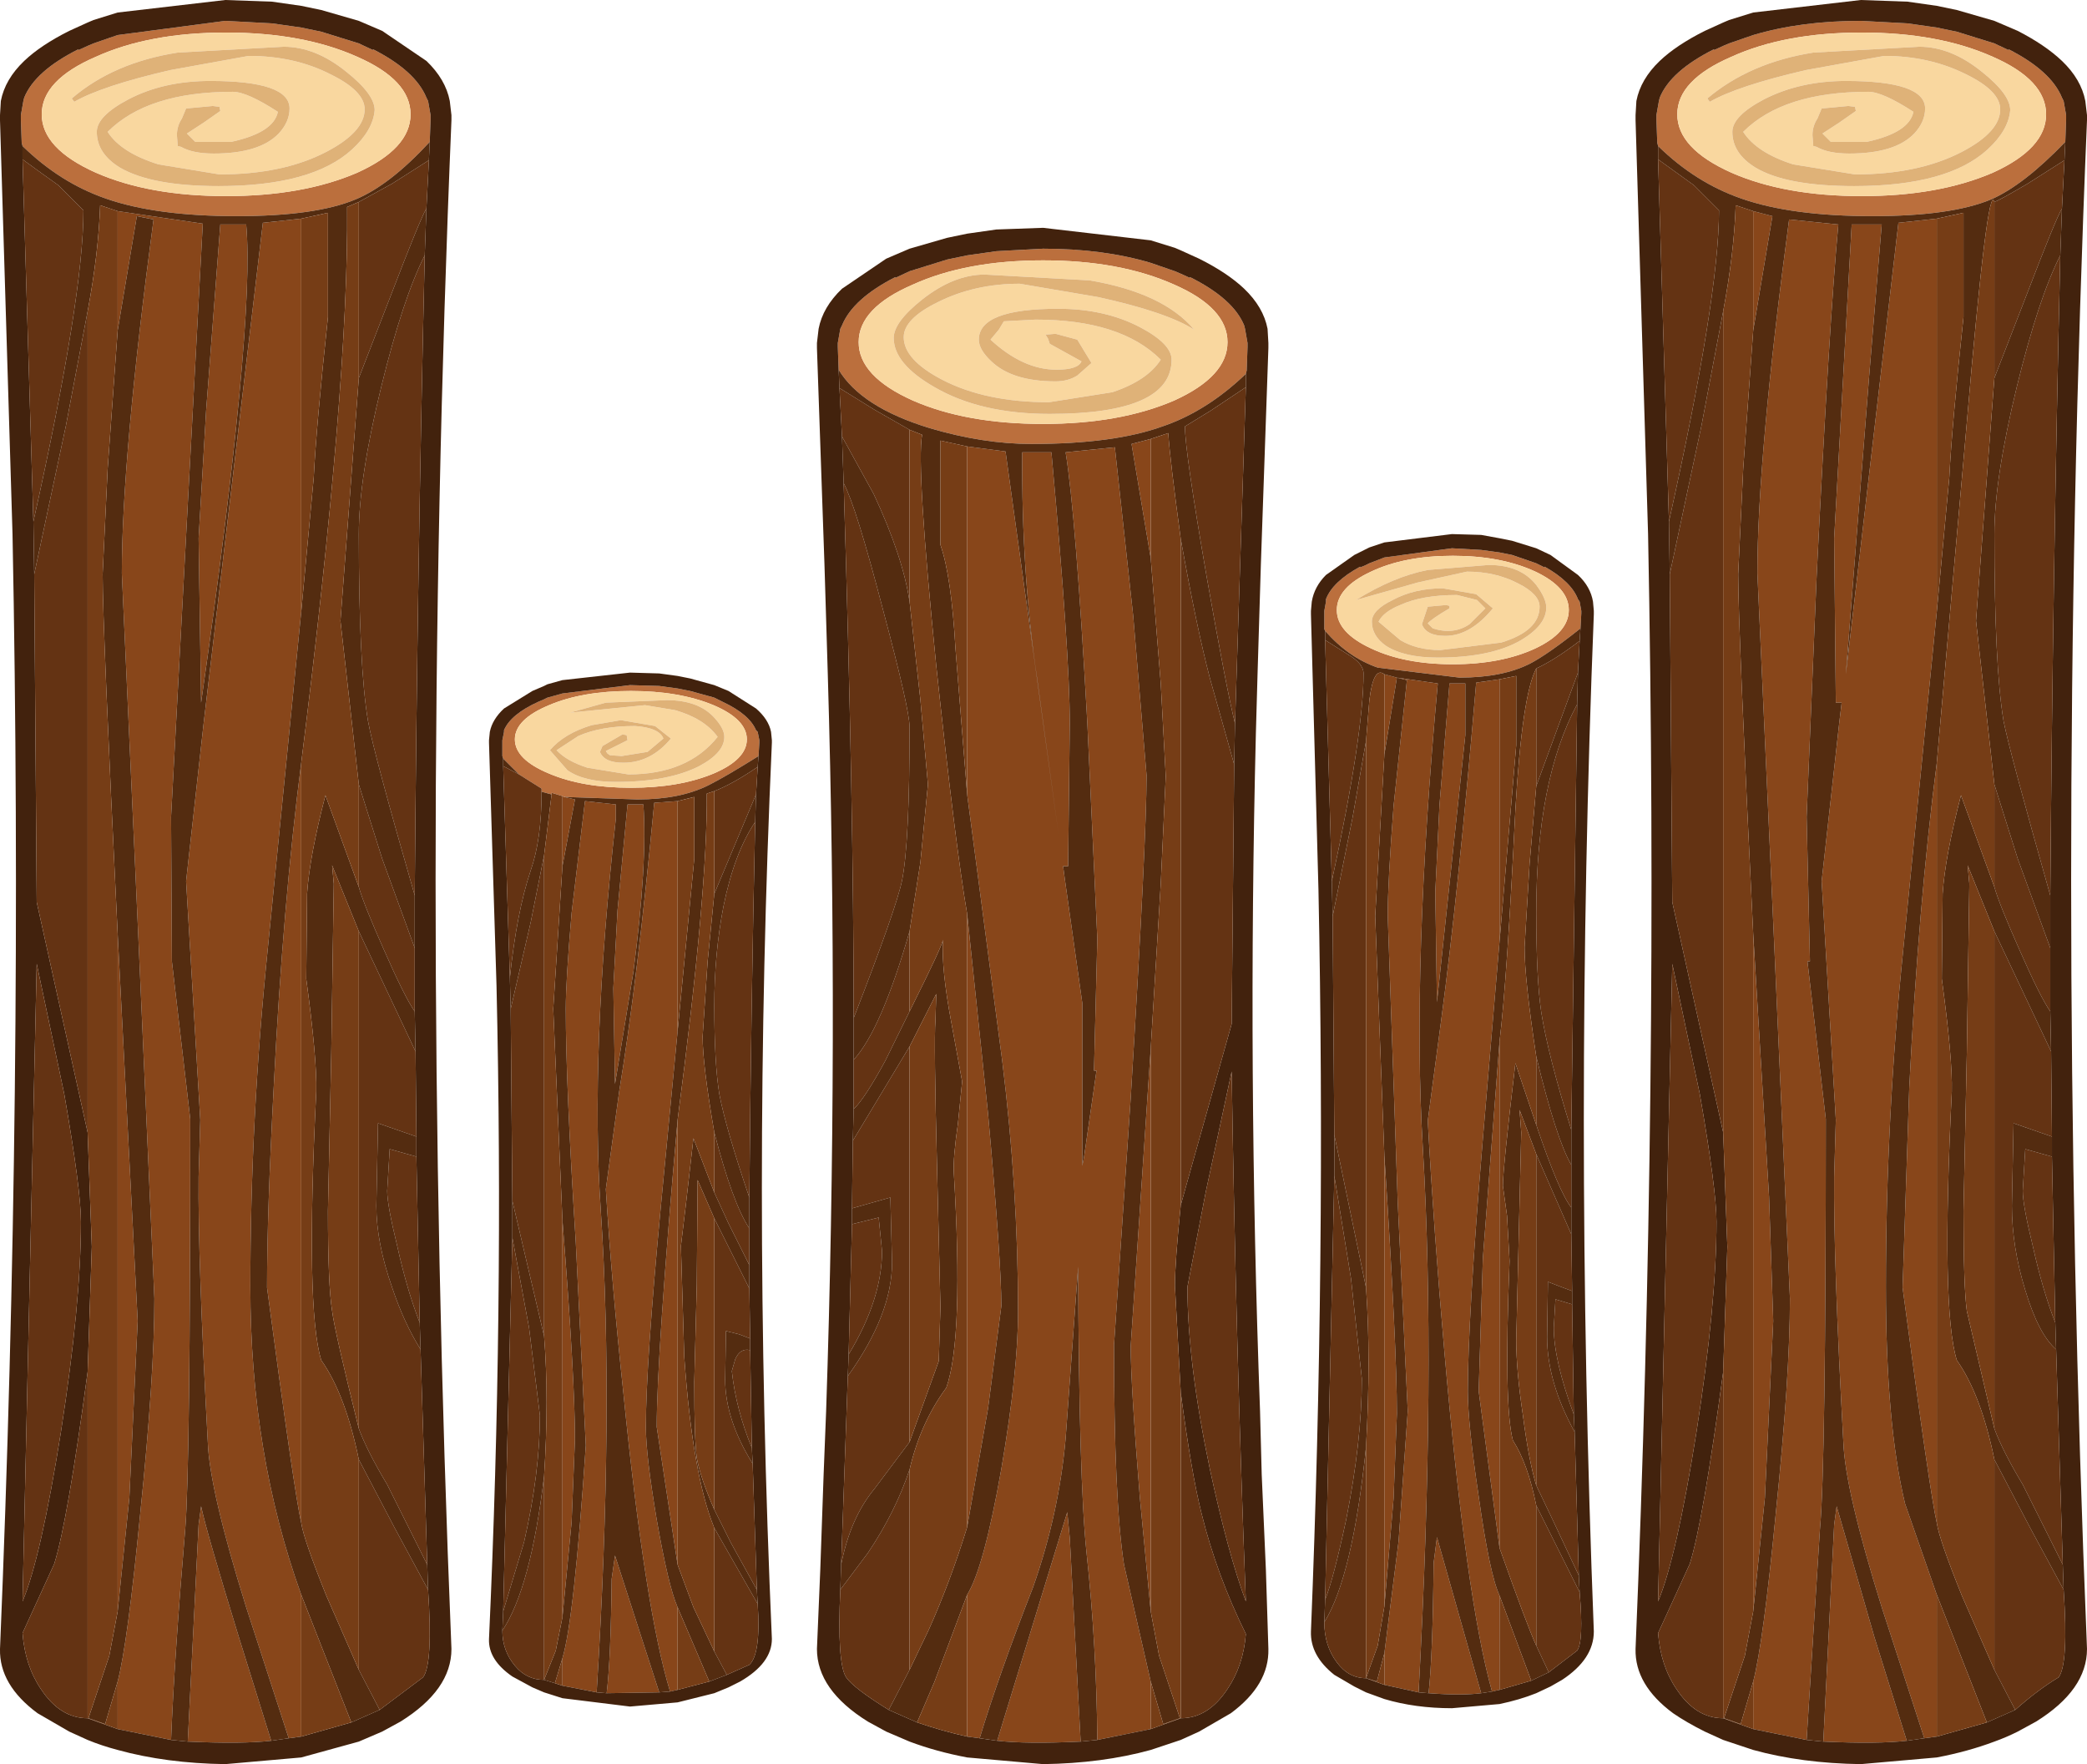 <?xml version="1.0" encoding="UTF-8" standalone="no"?>
<svg xmlns:ffdec="https://www.free-decompiler.com/flash" xmlns:xlink="http://www.w3.org/1999/xlink" ffdec:objectType="shape" height="105.7px" width="125.05px" xmlns="http://www.w3.org/2000/svg">
  <g transform="matrix(1.0, 0.0, 0.0, 1.0, -0.25, 111.15)">
    <path d="M116.3 -7.1 L115.55 -7.0 113.0 -14.85 Q110.8 -21.9 110.7 -24.75 110.1 -35.75 110.15 -40.65 L110.25 -44.05 109.4 -58.35 110.45 -67.8 110.6 -69.05 110.25 -69.05 110.15 -78.9 111.2 -97.7 113.0 -97.7 112.25 -88.65 110.85 -70.75 114.0 -97.8 116.3 -98.05 116.3 -74.5 114.3 -54.35 Q113.25 -44.15 113.25 -34.05 113.25 -25.8 114.4 -21.05 L116.3 -15.6 116.3 -7.1 M114.5 -6.85 Q112.8 -6.65 109.5 -6.8 L110.15 -19.8 110.3 -20.9 112.55 -13.1 114.5 -6.85 M108.5 -6.9 L105.3 -7.55 105.3 -10.4 Q105.9 -12.7 106.65 -20.45 107.5 -28.7 107.5 -33.35 L106.55 -54.75 105.55 -76.8 Q105.55 -83.75 107.45 -98.0 L110.4 -97.7 Q109.85 -91.75 109.1 -76.6 L108.5 -62.2 108.7 -53.55 108.55 -53.55 109.65 -44.1 Q109.65 -23.25 109.3 -19.55 L108.5 -6.9 M18.3 -7.1 L17.55 -7.0 15.0 -14.85 Q12.8 -21.9 12.7 -24.75 12.1 -35.75 12.15 -40.65 L12.25 -44.05 11.4 -58.35 12.45 -67.8 16.0 -97.8 18.3 -98.05 18.3 -74.5 16.3 -54.35 Q15.25 -44.1 15.25 -34.05 15.25 -24.05 18.3 -15.6 L18.3 -7.1 M16.5 -6.85 Q14.8 -6.65 11.5 -6.8 L12.15 -19.8 12.3 -20.9 Q12.6 -19.45 14.55 -13.1 L16.5 -6.85 M10.5 -6.9 L7.3 -7.55 7.3 -10.4 Q7.9 -12.7 8.65 -20.45 9.5 -28.7 9.5 -33.35 L8.55 -54.75 7.55 -76.8 Q7.55 -83.75 9.45 -98.0 L8.45 -98.2 7.3 -91.35 7.3 -98.5 12.4 -97.75 10.5 -62.2 10.55 -53.55 11.65 -44.1 Q11.65 -23.15 11.35 -19.55 10.7 -11.85 10.5 -6.9 M69.2 -7.55 L66.0 -6.9 Q65.95 -12.6 65.35 -18.15 64.9 -22.4 64.85 -35.25 L64.1 -24.95 Q63.7 -20.45 62.15 -16.05 60.1 -10.8 58.95 -7.0 L58.2 -7.1 58.2 -15.6 Q59.2 -17.2 60.25 -23.15 61.25 -29.0 61.25 -32.55 61.25 -39.9 60.3 -47.6 L58.2 -63.55 58.2 -84.4 60.5 -84.1 63.7 -61.0 62.4 -70.45 Q61.45 -76.75 61.5 -84.05 L63.25 -84.05 Q64.35 -71.95 64.35 -67.8 L64.25 -59.25 63.95 -59.25 64.05 -58.5 65.1 -51.05 65.1 -41.3 65.2 -41.8 65.95 -47.0 65.8 -47.0 66.0 -54.9 65.4 -67.85 Q64.7 -80.4 64.1 -84.05 L67.05 -84.35 68.15 -74.25 68.95 -64.7 Q68.95 -60.85 68.0 -45.35 L67.0 -30.55 Q67.0 -21.25 67.6 -17.4 L69.2 -10.4 69.2 -7.55 M65.0 -6.8 Q61.75 -6.65 60.0 -6.85 L64.2 -20.55 64.35 -19.0 65.0 -6.8 M69.2 -14.6 L68.55 -21.4 Q68.0 -28.2 68.0 -30.5 L69.2 -48.35 69.2 -14.6 M69.2 -77.7 L68.05 -84.55 69.2 -84.85 69.2 -77.7 M90.1 -9.9 L89.65 -9.8 Q88.1 -15.3 86.8 -30.1 86.15 -37.55 85.8 -44.0 L86.6 -50.0 Q87.65 -57.85 88.7 -70.25 L90.1 -70.45 90.1 -54.75 89.1 -42.9 Q88.2 -32.1 88.2 -27.8 88.2 -25.85 88.85 -21.5 89.5 -16.85 90.1 -15.55 L90.1 -9.9 M89.0 -9.7 Q87.85 -9.55 85.85 -9.7 86.1 -12.0 86.15 -17.5 L86.35 -19.05 89.0 -9.7 M85.25 -9.75 L83.2 -10.2 83.2 -12.1 84.05 -18.8 84.6 -26.6 84.0 -39.1 83.4 -56.3 Q83.4 -58.25 83.75 -62.85 L84.55 -70.4 83.95 -70.55 83.2 -65.95 83.2 -70.75 83.95 -70.55 86.4 -70.2 Q84.85 -53.25 85.5 -42.45 86.3 -29.0 85.25 -9.75 M58.2 -19.65 L58.2 -56.4 59.45 -44.45 Q60.25 -35.55 60.25 -32.9 L59.45 -26.75 58.2 -19.65 M40.85 -9.9 L40.4 -9.8 Q38.9 -14.7 37.6 -27.7 36.9 -34.25 36.55 -39.9 L37.35 -45.75 Q38.45 -52.45 39.45 -63.05 L40.85 -63.15 40.85 -49.35 39.85 -38.9 Q38.95 -29.35 38.95 -25.65 38.95 -23.95 39.6 -20.1 40.3 -16.1 40.85 -14.85 L40.85 -9.9 M39.75 -9.75 L36.6 -9.7 Q36.85 -11.75 36.9 -16.55 L37.1 -17.95 39.75 -9.75 M36.0 -9.75 L33.95 -10.15 33.95 -11.8 Q34.65 -14.1 35.35 -24.55 L34.75 -36.7 Q34.15 -46.2 34.15 -50.7 34.15 -52.4 34.5 -56.45 L35.3 -63.15 37.15 -62.95 37.15 -62.1 Q35.6 -48.05 36.25 -38.6 37.05 -26.65 36.0 -9.75 M33.95 -63.45 L34.05 -63.4 34.7 -63.25 33.95 -59.25 33.95 -63.45 M40.85 -44.05 L40.85 -17.4 39.6 -25.65 Q39.6 -29.9 40.85 -44.05 M13.45 -97.7 L15.0 -97.7 Q15.55 -91.8 12.3 -69.05 L12.15 -78.9 12.6 -86.55 13.45 -97.7 M7.3 -55.2 L8.5 -32.0 8.0 -21.4 7.3 -14.6 7.3 -55.2 M33.95 -38.05 Q34.7 -28.6 34.7 -24.9 L34.5 -19.95 33.95 -14.25 33.95 -38.05 M37.85 -62.95 L38.8 -62.95 Q39.05 -59.45 38.2 -52.9 L37.1 -46.2 37.0 -51.95 37.25 -56.6 37.85 -62.95 M18.3 -65.45 L18.3 -19.9 Q17.9 -21.6 16.25 -34.0 16.25 -38.5 16.65 -46.0 17.2 -56.95 18.3 -65.45 M105.3 -98.5 L106.45 -98.2 105.3 -91.35 105.3 -98.5 M105.3 -55.2 L106.25 -39.45 106.5 -32.0 106.0 -21.4 105.3 -14.6 105.3 -55.2 M87.1 -70.2 L88.05 -70.2 88.05 -67.1 86.35 -51.1 86.25 -57.7 86.5 -62.9 87.1 -70.2 M83.2 -41.9 Q83.95 -30.5 83.95 -26.45 L83.75 -21.35 83.2 -14.9 83.2 -41.9 M90.1 -48.75 L90.1 -18.4 88.85 -27.8 89.1 -35.75 90.1 -48.75 M116.3 -19.9 Q115.9 -21.6 114.25 -34.0 L114.65 -46.0 Q115.2 -56.95 116.3 -65.45 L116.3 -19.9" fill="#88461a" fill-rule="evenodd" stroke="none"/>
    <path d="M99.6 -102.4 L99.55 -102.6 99.5 -104.0 99.5 -104.05 99.5 -104.15 99.5 -104.25 99.65 -105.1 99.7 -105.3 Q100.35 -106.9 102.95 -108.2 L102.95 -108.15 103.5 -108.4 103.85 -108.55 105.3 -109.05 Q108.15 -109.9 111.75 -109.9 L114.55 -109.75 116.3 -109.5 117.5 -109.25 119.75 -108.55 120.6 -108.15 120.6 -108.2 Q123.15 -106.9 123.8 -105.3 L123.9 -105.1 124.05 -104.25 124.05 -104.15 124.05 -104.05 124.05 -104.0 124.0 -102.65 Q121.5 -100.05 119.55 -99.2 117.15 -98.2 112.45 -98.2 107.6 -98.2 104.6 -99.25 101.85 -100.2 99.6 -102.4 M111.8 -109.2 Q107.2 -109.2 104.0 -107.75 100.75 -106.35 100.75 -104.3 100.75 -102.25 104.0 -100.8 107.2 -99.4 111.8 -99.4 116.4 -99.4 119.65 -100.8 122.85 -102.25 122.85 -104.3 122.85 -106.35 119.65 -107.75 116.4 -109.2 111.8 -109.2 M1.6 -102.4 L1.55 -102.6 1.5 -104.0 1.5 -104.05 1.5 -104.15 1.5 -104.25 1.65 -105.1 1.7 -105.3 Q2.35 -106.9 4.95 -108.2 L4.95 -108.15 5.5 -108.4 5.85 -108.55 7.3 -109.05 13.75 -109.9 16.55 -109.75 18.3 -109.5 19.5 -109.25 21.75 -108.55 22.6 -108.15 22.6 -108.2 Q25.15 -106.9 25.8 -105.3 L25.9 -105.1 26.05 -104.25 26.05 -104.15 26.05 -104.05 26.05 -104.0 26.0 -102.65 Q23.6 -100.05 21.55 -99.2 19.15 -98.2 14.45 -98.2 9.6 -98.2 6.6 -99.25 3.85 -100.2 1.6 -102.4 M2.75 -104.3 Q2.75 -102.25 6.0 -100.8 9.2 -99.4 13.8 -99.4 18.4 -99.4 21.65 -100.8 24.85 -102.25 24.85 -104.3 24.85 -106.35 21.65 -107.75 18.4 -109.2 13.8 -109.2 9.2 -109.2 6.0 -107.75 2.75 -106.35 2.75 -104.3 M50.5 -89.0 L50.45 -90.35 50.45 -90.4 50.45 -90.5 50.45 -90.6 50.6 -91.45 50.7 -91.65 Q51.35 -93.25 53.9 -94.55 L53.9 -94.5 54.75 -94.9 57.0 -95.6 58.2 -95.85 59.95 -96.1 62.75 -96.25 Q66.35 -96.25 69.2 -95.4 L70.65 -94.9 71.0 -94.75 71.55 -94.5 71.55 -94.55 Q74.15 -93.25 74.8 -91.65 L74.85 -91.45 75.0 -90.6 75.0 -90.5 75.0 -90.4 75.0 -90.35 74.95 -88.95 74.9 -88.75 Q72.55 -86.5 69.9 -85.6 67.0 -84.55 62.05 -84.55 59.15 -84.55 55.95 -85.5 51.85 -86.75 50.5 -89.0 M70.6 -94.1 Q67.35 -95.55 62.75 -95.55 58.15 -95.55 54.95 -94.1 51.7 -92.7 51.7 -90.65 51.7 -88.6 54.95 -87.15 58.15 -85.75 62.75 -85.75 67.35 -85.75 70.6 -87.15 73.8 -88.6 73.8 -90.65 73.8 -92.7 70.6 -94.1 M79.65 -73.35 L79.6 -73.45 79.6 -74.4 79.6 -74.5 79.6 -74.55 79.7 -75.1 79.7 -75.25 Q80.1 -76.3 81.75 -77.2 L81.75 -77.15 82.1 -77.3 82.3 -77.4 83.2 -77.75 87.25 -78.3 89.0 -78.2 90.1 -78.05 90.85 -77.9 92.3 -77.4 92.8 -77.15 92.8 -77.2 Q94.4 -76.3 94.8 -75.25 L94.9 -75.1 95.0 -74.55 95.0 -74.5 95.0 -74.4 94.95 -73.5 Q93.0 -71.95 91.95 -71.4 90.3 -70.55 87.7 -70.55 L82.8 -71.15 Q81.05 -71.75 79.65 -73.35 M30.4 -65.7 L30.35 -65.85 30.35 -66.65 30.35 -66.8 30.45 -67.3 30.45 -67.4 Q30.85 -68.35 32.5 -69.1 L32.85 -69.25 33.05 -69.35 33.95 -69.6 38.0 -70.1 39.75 -70.05 40.85 -69.9 41.6 -69.75 43.05 -69.35 43.55 -69.1 Q45.15 -68.35 45.55 -67.4 L45.65 -67.3 45.75 -66.8 45.75 -66.65 45.7 -65.85 Q43.7 -64.6 42.7 -64.1 41.0 -63.25 38.45 -63.25 L34.05 -63.4 33.95 -63.45 33.3 -63.65 33.3 -63.55 32.75 -63.7 32.7 -63.7 32.7 -63.9 31.35 -64.75 30.4 -65.7 M45.0 -66.85 Q45.0 -68.05 43.0 -68.9 40.95 -69.75 38.05 -69.75 35.15 -69.75 33.15 -68.9 31.1 -68.05 31.1 -66.85 31.1 -65.65 33.15 -64.8 35.15 -63.95 38.05 -63.95 40.95 -63.95 43.0 -64.8 45.0 -65.65 45.0 -66.85 M82.4 -76.9 Q80.35 -75.95 80.35 -74.6 80.35 -73.25 82.4 -72.3 84.4 -71.35 87.3 -71.35 90.2 -71.35 92.25 -72.3 94.25 -73.25 94.25 -74.6 94.25 -75.95 92.25 -76.9 90.2 -77.85 87.3 -77.85 84.4 -77.85 82.4 -76.9" fill="#bb6f3d" fill-rule="evenodd" stroke="none"/>
    <path d="M105.45 -101.1 Q107.3 -100.0 111.35 -100.0 116.95 -100.0 119.35 -102.2 120.6 -103.35 120.7 -104.55 120.7 -105.5 119.0 -106.85 117.15 -108.35 115.25 -108.35 L108.9 -108.0 Q105.1 -107.4 102.55 -105.25 L102.7 -105.05 Q104.35 -106.0 108.45 -106.95 L113.15 -107.8 Q115.85 -107.8 118.05 -106.7 120.1 -105.7 120.1 -104.6 120.1 -103.25 117.8 -102.05 115.2 -100.7 111.4 -100.7 L107.7 -101.3 Q105.5 -102.0 104.7 -103.25 107.1 -105.65 112.2 -105.65 113.05 -105.65 114.9 -104.45 114.65 -103.2 112.1 -102.65 L109.95 -102.65 109.45 -103.15 110.45 -103.8 111.45 -104.5 111.4 -104.75 111.0 -104.8 109.4 -104.65 109.15 -104.05 Q108.85 -103.6 108.85 -103.05 L108.9 -102.4 109.1 -102.35 Q109.8 -101.95 111.05 -101.95 113.8 -101.95 114.95 -103.15 115.6 -103.85 115.6 -104.65 115.6 -106.3 110.85 -106.3 108.1 -106.3 105.95 -105.2 104.05 -104.2 104.05 -103.25 104.05 -101.95 105.45 -101.1 M111.8 -109.2 Q116.4 -109.2 119.65 -107.75 122.85 -106.35 122.85 -104.3 122.85 -102.25 119.65 -100.8 116.4 -99.4 111.8 -99.4 107.2 -99.4 104.0 -100.8 100.75 -102.25 100.75 -104.3 100.75 -106.35 104.0 -107.75 107.2 -109.2 111.8 -109.2 M7.45 -101.1 Q9.35 -100.0 13.35 -100.0 18.95 -100.0 21.35 -102.2 22.6 -103.35 22.7 -104.55 22.7 -105.5 21.0 -106.85 19.15 -108.35 17.25 -108.35 L10.9 -108.0 Q7.05 -107.4 4.55 -105.25 L4.7 -105.05 Q6.35 -106.0 10.45 -106.95 L15.15 -107.8 Q17.9 -107.8 20.05 -106.7 22.1 -105.7 22.1 -104.6 22.1 -103.25 19.8 -102.05 17.2 -100.7 13.4 -100.7 L9.75 -101.3 Q7.5 -102.0 6.7 -103.25 9.1 -105.65 14.2 -105.65 15.05 -105.65 16.9 -104.45 16.65 -103.2 14.1 -102.65 L11.95 -102.65 11.45 -103.15 12.45 -103.8 13.45 -104.5 13.4 -104.75 13.0 -104.8 11.4 -104.65 11.15 -104.05 Q10.85 -103.6 10.85 -103.05 L10.9 -102.4 11.1 -102.35 Q11.8 -101.95 13.05 -101.95 15.8 -101.95 16.95 -103.15 17.6 -103.85 17.6 -104.65 17.6 -106.3 12.85 -106.3 10.05 -106.3 7.95 -105.2 6.05 -104.2 6.05 -103.25 6.05 -101.95 7.45 -101.1 M2.75 -104.3 Q2.75 -106.35 6.0 -107.75 9.2 -109.2 13.8 -109.2 18.4 -109.2 21.65 -107.75 24.85 -106.35 24.85 -104.3 24.85 -102.25 21.65 -100.8 18.4 -99.4 13.8 -99.4 9.2 -99.4 6.0 -100.8 2.75 -102.25 2.75 -104.3 M64.8 -90.8 L63.5 -91.15 62.9 -91.1 63.05 -90.85 63.15 -90.55 65.05 -89.5 Q64.85 -89.0 63.55 -89.0 61.55 -89.0 59.6 -90.8 L60.1 -91.4 60.4 -91.9 62.3 -92.0 Q67.4 -92.0 69.8 -89.6 69.0 -88.35 66.9 -87.65 L63.1 -87.05 Q59.3 -87.05 56.7 -88.4 54.4 -89.6 54.4 -90.95 54.4 -92.05 56.45 -93.05 58.65 -94.15 61.35 -94.15 L66.05 -93.35 Q70.15 -92.45 71.8 -91.4 69.95 -93.6 65.55 -94.35 L59.25 -94.7 Q57.4 -94.7 55.5 -93.2 53.8 -91.85 53.8 -90.9 53.8 -89.35 56.25 -87.95 59.0 -86.35 63.15 -86.35 70.45 -86.35 70.45 -89.6 70.45 -90.55 68.55 -91.55 66.45 -92.65 63.65 -92.65 58.9 -92.65 58.9 -90.8 58.9 -90.2 59.65 -89.5 60.9 -88.3 63.5 -88.3 64.25 -88.3 64.8 -88.65 L65.65 -89.4 64.8 -90.8 M70.6 -94.1 Q73.8 -92.7 73.8 -90.65 73.8 -88.6 70.6 -87.15 67.35 -85.75 62.75 -85.75 58.15 -85.75 54.95 -87.15 51.7 -88.6 51.7 -90.65 51.7 -92.7 54.95 -94.1 58.15 -95.55 62.75 -95.55 67.35 -95.55 70.6 -94.1 M43.65 -67.0 Q43.65 -67.5 43.05 -68.15 42.1 -69.2 40.2 -69.2 L36.55 -69.05 34.4 -68.45 38.9 -68.9 40.7 -68.6 Q42.45 -68.1 43.25 -67.0 41.45 -64.75 37.9 -64.75 L35.45 -65.15 Q34.2 -65.55 33.6 -66.2 L34.9 -67.05 Q36.25 -67.65 38.3 -67.65 39.75 -67.55 40.0 -66.9 L39.05 -66.1 37.5 -65.85 36.8 -65.9 36.65 -66.0 36.55 -66.15 37.85 -66.8 37.8 -67.1 37.55 -67.15 36.35 -66.45 36.2 -66.1 Q36.45 -65.45 37.6 -65.45 39.25 -65.45 40.45 -66.9 L39.5 -67.65 37.45 -68.0 35.7 -67.7 Q34.05 -67.2 33.2 -66.2 L34.25 -65.0 Q35.25 -64.3 37.15 -64.3 40.3 -64.3 42.15 -65.25 43.65 -66.05 43.65 -67.0 M45.0 -66.85 Q45.0 -65.65 43.0 -64.8 40.95 -63.95 38.05 -63.95 35.15 -63.95 33.15 -64.8 31.1 -65.65 31.1 -66.85 31.1 -68.05 33.15 -68.9 35.15 -69.75 38.05 -69.75 40.95 -69.75 43.0 -68.9 45.0 -68.05 45.0 -66.85 M85.2 -76.25 L88.15 -76.9 Q89.85 -76.9 91.2 -76.2 92.5 -75.55 92.5 -74.8 92.5 -73.35 90.2 -72.65 L86.55 -72.2 Q85.15 -72.2 84.15 -72.8 L82.85 -73.9 Q83.15 -74.5 84.15 -74.9 85.45 -75.5 87.55 -75.5 L88.75 -75.2 89.25 -74.7 88.3 -73.75 Q87.35 -73.1 86.1 -73.5 L85.8 -73.8 Q86.0 -74.05 87.1 -74.7 L87.1 -74.85 86.9 -74.9 85.8 -74.8 85.45 -73.75 Q85.7 -73.05 86.85 -73.05 88.35 -73.05 89.7 -74.7 L88.7 -75.55 86.7 -75.9 Q85.0 -75.9 83.7 -75.2 82.45 -74.6 82.45 -73.9 82.45 -73.05 83.3 -72.45 84.4 -71.75 86.4 -71.75 89.6 -71.75 91.4 -72.8 92.9 -73.7 92.9 -74.75 92.9 -75.3 92.3 -76.1 91.35 -77.3 89.45 -77.3 L85.8 -77.0 Q83.75 -76.6 81.5 -75.2 L85.2 -76.25 M82.4 -76.9 Q84.4 -77.85 87.3 -77.85 90.2 -77.85 92.25 -76.9 94.25 -75.95 94.25 -74.6 94.25 -73.25 92.25 -72.3 90.2 -71.35 87.3 -71.35 84.4 -71.35 82.4 -72.3 80.35 -73.25 80.35 -74.6 80.35 -75.95 82.4 -76.9" fill="#f9d79f" fill-rule="evenodd" stroke="none"/>
    <path d="M124.0 -102.65 L124.05 -104.0 124.05 -104.05 124.05 -104.15 124.05 -104.25 123.9 -105.1 123.8 -105.3 Q123.15 -106.9 120.6 -108.2 L120.6 -108.15 119.75 -108.55 117.5 -109.25 116.3 -109.5 114.55 -109.75 111.75 -109.9 Q108.15 -109.9 105.3 -109.05 L103.85 -108.55 103.5 -108.4 102.95 -108.15 102.95 -108.2 Q100.35 -106.9 99.7 -105.3 L99.65 -105.1 99.5 -104.25 99.5 -104.15 99.5 -104.05 99.5 -104.0 99.55 -102.6 99.6 -102.4 99.6 -101.6 100.25 -79.9 100.3 -76.75 100.45 -57.1 103.5 -43.3 103.75 -36.45 103.5 -28.95 Q102.3 -20.0 101.5 -17.45 L99.6 -13.3 Q99.75 -11.35 100.7 -9.95 101.85 -8.2 103.5 -8.2 L105.3 -7.55 108.5 -6.9 109.5 -6.8 Q112.8 -6.65 114.5 -6.85 L115.55 -7.0 116.3 -7.1 119.3 -7.95 121.0 -8.7 Q122.35 -9.9 123.6 -10.65 124.2 -11.45 123.9 -15.9 L123.85 -17.4 123.45 -30.3 123.4 -31.9 123.2 -41.85 123.2 -43.05 123.15 -48.15 123.1 -50.55 123.1 -54.35 123.1 -57.5 Q123.25 -76.7 123.7 -95.85 L123.8 -98.65 123.95 -101.55 124.0 -102.65 M98.25 -104.25 L98.3 -105.1 Q98.55 -106.4 99.7 -107.5 100.7 -108.45 102.4 -109.3 L103.5 -109.8 103.85 -109.95 105.3 -110.4 111.75 -111.15 114.55 -111.05 116.3 -110.8 117.5 -110.55 119.75 -109.9 121.15 -109.3 Q122.8 -108.45 123.8 -107.5 124.95 -106.4 125.2 -105.1 L125.3 -104.25 125.3 -104.15 125.3 -104.05 125.3 -103.95 Q123.4 -58.65 125.3 -12.35 125.3 -9.9 122.25 -8.0 L121.15 -7.4 Q120.45 -7.05 119.75 -6.8 118.15 -6.2 116.3 -5.85 L111.75 -5.45 Q108.2 -5.5 105.3 -6.3 L103.5 -6.9 102.4 -7.4 Q101.3 -7.95 100.5 -8.5 98.2 -10.2 98.25 -12.35 99.65 -45.8 99.0 -79.15 L98.25 -103.95 98.25 -104.05 98.25 -104.15 98.25 -104.25 M26.0 -102.65 L26.05 -104.0 26.05 -104.05 26.05 -104.15 26.05 -104.25 25.9 -105.1 25.8 -105.3 Q25.15 -106.9 22.6 -108.2 L22.6 -108.15 21.75 -108.55 19.5 -109.25 18.3 -109.5 16.55 -109.75 13.75 -109.9 7.3 -109.05 5.85 -108.55 5.5 -108.4 4.95 -108.15 4.95 -108.2 Q2.35 -106.9 1.7 -105.3 L1.65 -105.1 1.5 -104.25 1.5 -104.15 1.5 -104.05 1.5 -104.0 1.55 -102.6 1.6 -102.4 1.6 -101.6 2.25 -79.9 2.3 -76.75 2.45 -57.1 5.5 -43.3 5.75 -36.45 5.5 -28.95 Q4.3 -20.0 3.5 -17.45 L1.6 -13.3 Q1.75 -11.35 2.7 -9.95 3.85 -8.2 5.5 -8.2 L7.3 -7.55 10.5 -6.9 11.5 -6.8 Q14.8 -6.65 16.5 -6.85 L17.55 -7.0 18.3 -7.1 21.3 -7.95 23.0 -8.7 25.6 -10.65 Q26.2 -11.45 25.9 -15.9 L25.85 -17.4 25.45 -30.3 25.4 -31.9 25.2 -41.85 25.2 -43.05 25.15 -48.15 25.1 -50.55 25.1 -54.35 25.1 -57.5 Q25.25 -76.7 25.7 -95.85 L25.8 -98.65 25.95 -101.55 26.0 -102.65 M5.85 -109.95 L7.3 -110.4 13.75 -111.15 16.55 -111.05 18.3 -110.8 19.5 -110.55 21.75 -109.9 23.15 -109.3 25.8 -107.5 Q26.95 -106.4 27.2 -105.1 L27.3 -104.25 27.3 -104.15 27.3 -104.05 27.3 -103.95 Q25.4 -58.65 27.3 -12.35 27.3 -9.9 24.25 -8.0 L23.15 -7.4 21.75 -6.8 18.3 -5.85 13.75 -5.45 Q10.2 -5.5 7.3 -6.3 6.35 -6.55 5.5 -6.9 L4.4 -7.4 2.5 -8.5 Q0.2 -10.2 0.25 -12.35 1.65 -45.8 1.0 -79.15 L0.25 -103.95 0.25 -104.05 0.25 -104.15 0.25 -104.25 0.3 -105.1 Q0.55 -106.4 1.7 -107.5 2.7 -108.45 4.4 -109.3 L5.5 -109.8 5.85 -109.95 M74.9 -88.75 L74.95 -88.95 75.0 -90.35 75.0 -90.4 75.0 -90.5 75.0 -90.6 74.85 -91.45 74.8 -91.65 Q74.15 -93.25 71.55 -94.55 L71.55 -94.5 71.0 -94.75 70.65 -94.9 69.2 -95.4 Q66.35 -96.25 62.75 -96.25 L59.95 -96.1 58.2 -95.85 57.0 -95.6 54.75 -94.9 53.9 -94.5 53.9 -94.55 Q51.35 -93.25 50.7 -91.65 L50.6 -91.45 50.45 -90.6 50.45 -90.5 50.45 -90.4 50.45 -90.35 50.5 -89.0 50.55 -87.9 50.7 -85.0 50.8 -82.2 Q51.4 -62.8 51.4 -50.15 L51.4 -47.65 51.4 -44.7 51.35 -42.8 51.3 -38.75 51.3 -37.8 51.1 -30.0 51.05 -28.7 50.65 -17.4 50.6 -15.9 Q50.4 -11.5 50.95 -10.65 51.4 -10.0 53.5 -8.7 L55.2 -7.95 Q56.65 -7.45 58.2 -7.1 L58.95 -7.0 60.0 -6.85 Q61.75 -6.65 65.0 -6.8 L66.0 -6.9 69.2 -7.55 71.0 -8.2 Q72.65 -8.2 73.8 -9.95 74.75 -11.35 74.9 -13.25 73.15 -16.8 72.25 -20.45 71.65 -22.8 71.0 -27.7 L70.65 -34.1 Q70.65 -35.5 71.0 -38.95 L74.05 -49.8 74.2 -65.35 74.25 -67.8 74.9 -87.95 74.9 -88.75 M74.8 -93.85 Q75.95 -92.75 76.2 -91.45 L76.25 -90.6 76.25 -90.5 76.25 -90.4 76.25 -90.3 75.8 -77.35 75.6 -70.75 75.5 -67.2 Q75.0 -46.95 75.75 -26.6 L75.85 -22.8 76.1 -17.1 76.25 -12.35 Q76.3 -10.2 74.0 -8.5 L72.1 -7.4 71.0 -6.9 69.2 -6.3 Q66.3 -5.5 62.75 -5.45 L58.2 -5.85 Q56.35 -6.2 54.75 -6.8 L53.35 -7.4 52.25 -8.0 Q49.2 -9.9 49.2 -12.35 L49.4 -17.1 49.6 -22.8 49.75 -26.6 Q50.5 -48.85 49.85 -70.75 L49.65 -77.35 49.2 -90.3 49.2 -90.4 49.2 -90.5 49.2 -90.6 49.3 -91.45 Q49.55 -92.75 50.7 -93.85 L53.35 -95.65 54.75 -96.25 57.0 -96.9 58.2 -97.15 59.95 -97.4 62.75 -97.5 69.2 -96.75 70.65 -96.3 71.0 -96.15 72.1 -95.65 Q73.8 -94.8 74.8 -93.85 M94.95 -73.5 L95.0 -74.4 95.0 -74.5 95.0 -74.55 94.9 -75.1 94.8 -75.25 Q94.4 -76.3 92.8 -77.2 L92.8 -77.15 92.3 -77.4 90.85 -77.9 90.1 -78.05 89.0 -78.2 87.25 -78.3 83.2 -77.75 82.3 -77.4 82.1 -77.3 81.75 -77.15 81.75 -77.2 Q80.1 -76.3 79.7 -75.25 L79.7 -75.1 79.6 -74.55 79.6 -74.5 79.6 -74.4 79.6 -73.45 79.65 -73.35 79.65 -72.8 80.05 -58.35 80.1 -56.25 80.2 -43.15 80.2 -40.7 79.65 -15.3 79.6 -13.95 Q79.6 -12.55 80.35 -11.55 81.05 -10.6 82.1 -10.6 L83.2 -10.2 85.25 -9.75 85.85 -9.7 Q87.85 -9.55 89.0 -9.7 L89.65 -9.8 90.1 -9.9 92.0 -10.45 93.05 -10.95 94.75 -12.25 Q95.15 -12.8 94.9 -15.75 L94.85 -16.75 94.6 -25.35 94.55 -26.4 94.45 -33.0 94.45 -33.8 94.4 -37.2 94.4 -38.8 94.4 -41.35 94.4 -43.45 94.75 -68.95 94.8 -70.85 94.9 -72.75 94.95 -73.5 M78.8 -74.55 L78.85 -75.1 Q79.0 -76.0 79.7 -76.7 L81.4 -77.9 82.1 -78.25 82.3 -78.35 83.2 -78.65 87.25 -79.15 89.0 -79.1 90.1 -78.9 90.85 -78.75 92.3 -78.3 93.15 -77.9 94.8 -76.7 Q95.55 -76.0 95.7 -75.1 L95.75 -74.55 95.75 -74.5 95.75 -74.4 95.75 -74.35 Q94.55 -44.2 95.75 -13.4 95.75 -11.75 93.85 -10.5 L93.15 -10.1 92.3 -9.7 Q91.3 -9.3 90.1 -9.05 L87.25 -8.8 Q85.05 -8.8 83.2 -9.35 L82.1 -9.75 81.4 -10.1 80.2 -10.8 Q78.75 -11.95 78.8 -13.4 79.7 -35.65 79.25 -57.85 L78.8 -74.35 78.8 -74.4 78.8 -74.5 78.8 -74.55 M45.7 -65.85 L45.75 -66.65 45.75 -66.8 45.65 -67.3 45.55 -67.4 Q45.15 -68.35 43.55 -69.1 L43.05 -69.35 41.6 -69.75 40.85 -69.9 39.75 -70.05 38.0 -70.1 33.95 -69.6 33.05 -69.35 32.85 -69.25 32.5 -69.1 Q30.85 -68.35 30.45 -67.4 L30.45 -67.3 30.35 -66.8 30.35 -66.65 30.35 -65.85 30.4 -65.7 30.4 -65.25 30.8 -52.55 30.85 -50.7 30.95 -39.2 30.95 -37.0 30.4 -14.6 30.35 -13.45 Q30.35 -12.25 31.1 -11.35 31.8 -10.5 32.85 -10.5 L33.5 -10.3 33.95 -10.15 36.0 -9.75 36.6 -9.7 39.75 -9.75 40.4 -9.8 40.85 -9.9 42.75 -10.4 43.8 -10.8 45.15 -11.4 Q45.85 -12.05 45.65 -15.05 L45.6 -15.9 45.35 -23.45 45.3 -24.4 45.2 -30.25 45.2 -30.95 45.15 -33.95 45.15 -35.35 45.15 -37.55 45.15 -39.4 Q45.25 -50.65 45.5 -61.9 L45.55 -63.55 45.65 -65.2 45.7 -65.85 M40.85 -70.65 L41.6 -70.5 43.05 -70.1 43.9 -69.75 45.55 -68.7 Q46.3 -68.05 46.45 -67.3 L46.5 -66.8 46.5 -66.65 Q45.3 -40.1 46.5 -12.95 46.5 -11.5 44.6 -10.4 L43.9 -10.05 43.05 -9.7 40.85 -9.15 38.0 -8.9 33.95 -9.4 32.85 -9.75 32.15 -10.05 30.95 -10.7 Q29.5 -11.7 29.55 -12.95 30.45 -32.55 30.0 -52.1 L29.55 -66.65 29.55 -66.8 29.6 -67.3 Q29.75 -68.05 30.45 -68.7 L32.15 -69.75 32.85 -70.05 33.05 -70.15 33.95 -70.4 38.0 -70.85 39.75 -70.8 40.85 -70.65 M5.1 -37.95 Q5.1 -39.85 4.1 -45.6 L2.45 -53.4 1.6 -15.2 Q2.7 -17.8 3.9 -25.35 5.1 -33.05 5.1 -37.95 M72.5 -39.75 L71.4 -34.05 Q71.4 -29.5 72.75 -23.1 73.85 -18.0 74.9 -15.2 74.3 -30.65 74.05 -46.95 L72.5 -39.75 M103.1 -37.95 Q103.1 -39.85 102.1 -45.6 L100.45 -53.4 99.6 -15.2 Q100.7 -17.8 101.9 -25.35 103.1 -33.05 103.1 -37.95" fill="#42220d" fill-rule="evenodd" stroke="none"/>
    <path d="M123.95 -101.55 L123.8 -98.65 Q123.45 -98.1 121.65 -93.4 L119.75 -88.5 119.75 -99.05 Q120.05 -99.15 121.75 -100.15 L123.95 -101.55 M123.7 -95.85 Q123.25 -76.7 123.1 -57.5 120.65 -66.15 120.3 -67.95 119.75 -71.25 119.75 -79.15 119.75 -82.45 121.1 -88.0 122.4 -93.3 123.7 -95.85 M123.1 -54.35 L123.1 -50.55 Q122.5 -51.4 121.25 -54.25 120.05 -56.95 119.75 -58.0 L119.75 -64.15 121.15 -59.7 123.1 -54.35 M123.15 -48.15 L123.2 -43.05 120.9 -43.85 120.8 -38.9 Q120.8 -36.45 121.6 -33.85 122.4 -31.2 123.45 -30.3 L123.85 -17.4 121.45 -22.2 Q120.25 -24.2 119.75 -25.55 L119.75 -55.35 123.15 -48.15 M123.2 -41.85 L123.4 -31.9 Q122.65 -33.8 122.05 -36.5 121.45 -38.95 121.45 -39.8 L121.6 -42.3 123.2 -41.85 M123.9 -15.9 Q124.2 -11.45 123.6 -10.65 122.35 -9.9 121.0 -8.7 L119.75 -11.1 119.75 -23.7 121.9 -19.6 123.9 -15.9 M103.5 -8.2 Q101.85 -8.2 100.7 -9.95 99.75 -11.35 99.6 -13.3 L101.5 -17.45 Q102.3 -20.0 103.5 -28.95 L103.5 -8.2 M103.5 -43.3 L100.45 -57.1 100.3 -76.75 102.2 -85.65 103.5 -92.5 103.5 -43.3 M100.25 -79.9 L99.6 -101.6 101.75 -100.05 103.25 -98.55 Q103.25 -93.35 100.25 -79.9 M25.95 -101.55 L25.8 -98.65 Q25.45 -98.1 23.65 -93.4 L21.75 -88.5 21.75 -99.05 23.75 -100.15 25.95 -101.55 M25.7 -95.85 Q25.25 -76.7 25.1 -57.5 22.65 -66.0 22.3 -67.95 21.75 -71.2 21.75 -79.15 21.75 -82.5 23.1 -88.0 24.4 -93.3 25.7 -95.85 M25.1 -54.35 L25.1 -50.55 Q24.5 -51.4 23.25 -54.25 22.05 -56.95 21.75 -58.0 L21.75 -64.15 23.15 -59.7 25.1 -54.35 M25.15 -48.15 L25.2 -43.05 22.9 -43.85 22.8 -38.9 Q22.8 -36.7 23.75 -34.0 24.45 -31.9 25.45 -30.3 L25.85 -17.4 23.45 -22.2 Q22.25 -24.2 21.75 -25.55 L21.75 -55.35 25.15 -48.15 M25.2 -41.85 L25.4 -31.9 Q24.65 -33.8 24.05 -36.5 23.45 -38.95 23.45 -39.8 L23.6 -42.3 25.2 -41.85 M25.9 -15.9 Q26.2 -11.45 25.6 -10.65 L23.0 -8.7 21.75 -11.1 21.75 -23.7 23.9 -19.6 25.9 -15.9 M5.5 -8.2 Q3.85 -8.2 2.7 -9.95 1.75 -11.35 1.6 -13.3 L3.5 -17.45 Q4.3 -20.0 5.5 -28.95 L5.5 -8.2 M5.5 -43.3 L2.45 -57.1 2.3 -76.75 4.2 -85.65 5.5 -92.5 5.5 -43.3 M2.25 -79.9 L1.6 -101.6 Q2.9 -100.65 3.75 -100.05 L5.25 -98.55 Q5.25 -93.35 2.25 -79.9 M74.9 -87.95 L74.25 -67.8 Q73.75 -69.8 72.55 -76.6 71.25 -84.1 71.25 -85.6 L72.8 -86.55 74.9 -87.95 M74.2 -65.35 L74.05 -49.8 71.0 -38.95 71.0 -78.85 Q71.95 -73.55 72.75 -70.5 L74.2 -65.35 M71.0 -27.7 Q71.65 -22.8 72.25 -20.45 73.15 -16.8 74.9 -13.25 74.75 -11.35 73.8 -9.95 72.65 -8.2 71.0 -8.2 L71.0 -27.7 M53.5 -8.7 Q51.4 -10.0 50.95 -10.65 50.4 -11.5 50.6 -15.9 L52.25 -18.1 Q53.9 -20.55 54.75 -23.1 L54.75 -11.1 53.5 -8.7 M50.65 -17.4 L51.05 -28.7 Q53.7 -32.4 53.7 -35.5 L53.6 -39.4 51.3 -38.75 51.35 -42.8 54.75 -48.45 54.75 -24.75 52.65 -21.95 Q51.2 -20.2 50.65 -17.4 M51.1 -30.0 L51.3 -37.8 52.9 -38.2 53.1 -36.2 Q53.1 -33.3 51.1 -30.0 M51.4 -44.7 L51.4 -47.65 Q53.05 -49.45 54.75 -55.35 L54.75 -50.55 53.3 -47.6 Q52.05 -45.3 51.4 -44.7 M51.4 -50.15 Q51.4 -62.8 50.8 -82.2 51.55 -80.8 53.15 -74.65 54.75 -68.65 54.75 -67.6 54.75 -60.65 54.3 -58.4 53.95 -56.7 51.4 -50.15 M50.7 -85.0 L50.55 -87.9 52.65 -86.6 54.75 -85.4 54.75 -75.1 Q54.35 -77.8 52.6 -81.55 L50.7 -85.0 M94.9 -72.75 L94.8 -70.85 92.3 -64.05 92.3 -71.1 Q93.4 -71.6 94.9 -72.75 M94.75 -68.95 L94.4 -43.45 Q93.0 -47.95 92.6 -50.5 92.3 -52.5 92.3 -56.5 92.3 -64.4 94.75 -68.95 M94.4 -41.35 L94.4 -38.8 Q93.65 -39.75 92.3 -43.75 L92.3 -47.85 Q93.5 -42.9 94.4 -41.35 M94.4 -37.2 L94.45 -33.8 Q93.75 -34.05 93.0 -34.35 L92.95 -31.05 Q92.95 -28.35 94.6 -25.35 L94.85 -16.75 93.35 -19.95 92.3 -22.15 92.3 -42.0 94.4 -37.2 M94.45 -33.0 L94.55 -26.4 Q93.35 -29.65 93.35 -31.6 L93.45 -33.3 94.45 -33.0 M94.9 -15.75 Q95.15 -12.8 94.75 -12.25 L93.05 -10.95 92.3 -12.55 92.3 -20.95 94.9 -15.75 M82.1 -10.6 Q81.05 -10.6 80.35 -11.55 79.6 -12.55 79.6 -13.95 81.3 -16.7 82.1 -24.45 L82.1 -10.6 M79.65 -15.3 L80.2 -40.7 81.2 -34.55 81.85 -28.55 Q81.85 -24.8 80.9 -20.05 80.15 -16.55 79.65 -15.3 M80.2 -43.15 L80.1 -56.25 81.3 -62.2 82.1 -66.75 82.1 -34.0 80.2 -43.15 M80.05 -58.35 L79.65 -72.8 81.0 -71.95 Q81.95 -71.4 81.95 -70.8 81.95 -67.15 80.05 -58.35 M45.65 -65.2 L45.55 -63.55 43.05 -57.6 43.05 -63.75 Q44.1 -64.15 45.65 -65.2 M45.5 -61.9 Q45.25 -50.65 45.15 -39.4 43.75 -43.5 43.35 -45.6 43.05 -47.45 43.05 -50.9 43.05 -54.0 43.6 -56.85 44.25 -60.05 45.5 -61.9 M45.15 -37.55 L45.15 -35.35 43.9 -37.85 43.05 -39.7 43.05 -43.3 Q44.15 -39.05 45.15 -37.55 M45.15 -33.95 L45.2 -30.95 44.55 -31.2 43.75 -31.4 43.7 -28.5 Q43.7 -26.1 45.35 -23.45 L45.6 -15.9 44.05 -18.7 43.05 -20.7 43.05 -38.15 45.15 -33.95 M45.2 -30.25 L45.3 -24.4 Q44.35 -26.7 44.1 -29.0 L44.3 -29.7 Q44.6 -30.4 45.2 -30.25 M45.65 -15.05 Q45.85 -12.05 45.15 -11.4 L43.8 -10.8 43.05 -12.2 43.05 -19.6 45.65 -15.05 M32.85 -10.5 Q31.8 -10.5 31.1 -11.35 30.35 -12.25 30.35 -13.45 32.05 -16.0 32.85 -22.7 L32.85 -10.5 M30.4 -14.6 L30.95 -37.0 31.95 -31.6 32.6 -26.35 Q32.6 -22.9 31.65 -18.75 L30.4 -14.6 M30.95 -39.2 L30.85 -50.7 32.05 -55.9 32.85 -59.9 32.85 -31.1 30.95 -39.2 M30.8 -52.55 L30.4 -65.25 31.35 -64.75 32.7 -63.9 32.7 -63.7 Q32.7 -60.85 32.05 -59.0 31.2 -56.45 30.8 -52.55 M5.1 -37.95 Q5.1 -33.05 3.9 -25.35 2.7 -17.8 1.6 -15.2 L2.45 -53.4 4.1 -45.6 Q5.1 -39.85 5.1 -37.95 M72.5 -39.75 L74.05 -46.95 Q74.3 -30.65 74.9 -15.2 73.85 -18.0 72.75 -23.1 71.4 -29.5 71.4 -34.05 L72.5 -39.75 M103.1 -37.95 Q103.1 -33.05 101.9 -25.35 100.7 -17.8 99.6 -15.2 L100.45 -53.4 102.1 -45.6 Q103.1 -39.85 103.1 -37.95" fill="#643313" fill-rule="evenodd" stroke="none"/>
    <path d="M124.0 -102.65 L123.95 -101.55 121.75 -100.15 Q120.05 -99.15 119.75 -99.05 119.35 -100.45 118.1 -85.85 L116.3 -65.45 Q115.2 -56.95 114.65 -46.0 L114.25 -34.0 Q115.9 -21.6 116.3 -19.9 116.45 -18.9 117.8 -15.55 L119.75 -11.1 121.0 -8.7 119.3 -7.95 116.3 -15.6 114.4 -21.05 Q113.25 -25.8 113.25 -34.05 113.25 -44.15 114.3 -54.35 L116.3 -74.5 117.05 -82.55 Q117.2 -85.6 117.9 -92.15 L117.9 -98.4 116.3 -98.05 114.0 -97.8 110.85 -70.75 112.25 -88.65 113.0 -97.7 111.2 -97.7 110.15 -78.9 110.25 -69.05 110.6 -69.05 110.45 -67.8 109.4 -58.35 110.25 -44.05 110.15 -40.65 Q110.1 -35.75 110.7 -24.75 110.8 -21.9 113.0 -14.85 L115.55 -7.0 114.5 -6.85 112.55 -13.1 110.3 -20.9 110.15 -19.8 109.5 -6.8 108.5 -6.9 109.3 -19.55 Q109.65 -23.25 109.65 -44.1 L108.55 -53.55 108.7 -53.55 108.5 -62.2 109.1 -76.6 Q109.85 -91.75 110.4 -97.7 L107.45 -98.0 Q105.55 -83.75 105.55 -76.8 L106.55 -54.75 107.5 -33.35 Q107.5 -28.7 106.65 -20.45 105.9 -12.7 105.3 -10.4 L104.55 -7.85 103.55 -8.2 104.8 -11.95 105.3 -14.6 106.0 -21.4 106.5 -32.0 106.25 -39.45 105.3 -55.2 Q104.4 -73.55 104.4 -76.75 L104.7 -83.05 105.3 -91.35 106.45 -98.2 105.3 -98.5 104.25 -98.85 Q104.15 -95.95 103.5 -92.5 L102.2 -85.65 100.3 -76.75 100.25 -79.9 Q103.25 -93.35 103.25 -98.55 L101.75 -100.05 99.6 -101.6 99.6 -102.4 Q101.85 -100.2 104.6 -99.25 107.6 -98.2 112.45 -98.2 117.15 -98.2 119.55 -99.2 121.5 -100.05 124.0 -102.65 M123.8 -98.65 L123.7 -95.85 Q122.4 -93.3 121.1 -88.0 119.75 -82.45 119.75 -79.15 119.75 -71.25 120.3 -67.95 120.65 -66.15 123.1 -57.5 L123.1 -54.35 121.15 -59.7 119.75 -64.15 118.65 -73.95 119.75 -88.5 121.65 -93.4 Q123.45 -98.1 123.8 -98.65 M123.1 -50.55 L123.15 -48.15 119.75 -55.35 118.15 -59.3 118.25 -58.2 118.1 -48.1 117.9 -38.6 Q117.9 -34.05 118.1 -32.6 L119.75 -25.55 Q120.25 -24.2 121.45 -22.2 L123.85 -17.4 123.9 -15.9 121.9 -19.6 119.75 -23.7 Q118.95 -27.6 117.5 -29.65 116.55 -32.7 117.2 -45.75 117.25 -47.7 116.6 -52.5 L116.65 -57.6 Q116.8 -59.85 117.75 -63.5 L119.75 -58.0 Q120.05 -56.95 121.25 -54.25 122.5 -51.4 123.1 -50.55 M123.2 -43.05 L123.2 -41.85 121.6 -42.3 121.45 -39.8 Q121.45 -38.95 122.05 -36.5 122.65 -33.8 123.4 -31.9 L123.45 -30.3 Q122.4 -31.2 121.6 -33.85 120.8 -36.45 120.8 -38.9 L120.9 -43.85 123.2 -43.05 M26.0 -102.65 L25.95 -101.55 23.75 -100.15 21.75 -99.05 21.05 -98.75 Q21.15 -88.15 18.3 -65.45 17.2 -56.95 16.65 -46.0 16.25 -38.5 16.25 -34.0 17.9 -21.6 18.3 -19.9 18.45 -18.9 19.8 -15.55 L21.75 -11.1 23.0 -8.7 21.3 -7.95 18.3 -15.6 Q15.25 -24.05 15.25 -34.05 15.25 -44.1 16.3 -54.35 L18.3 -74.5 19.05 -82.55 Q19.2 -85.6 19.9 -92.15 L19.9 -98.4 18.3 -98.05 16.0 -97.8 12.45 -67.8 11.4 -58.35 12.25 -44.05 12.15 -40.65 Q12.1 -35.75 12.7 -24.75 12.8 -21.9 15.0 -14.85 L17.55 -7.0 16.5 -6.85 14.55 -13.1 Q12.6 -19.45 12.3 -20.9 L12.15 -19.8 11.5 -6.8 10.5 -6.9 Q10.7 -11.85 11.35 -19.55 11.65 -23.15 11.65 -44.1 L10.55 -53.55 10.5 -62.2 12.4 -97.75 7.3 -98.5 6.25 -98.85 Q6.15 -95.95 5.5 -92.5 L4.2 -85.65 2.3 -76.75 2.25 -79.9 Q5.25 -93.35 5.25 -98.55 L3.75 -100.05 Q2.9 -100.65 1.6 -101.6 L1.6 -102.4 Q3.85 -100.2 6.6 -99.25 9.6 -98.2 14.45 -98.2 19.15 -98.2 21.55 -99.2 23.6 -100.05 26.0 -102.65 M25.8 -98.65 L25.7 -95.85 Q24.4 -93.3 23.1 -88.0 21.75 -82.5 21.75 -79.15 21.75 -71.2 22.3 -67.95 22.65 -66.0 25.1 -57.5 L25.1 -54.35 23.15 -59.7 21.75 -64.15 20.65 -73.95 21.75 -88.5 23.65 -93.4 Q25.45 -98.1 25.8 -98.65 M25.1 -50.55 L25.15 -48.15 21.75 -55.35 20.15 -59.3 20.25 -58.2 20.1 -48.1 19.9 -38.6 Q19.9 -34.15 20.15 -32.6 20.3 -31.4 21.75 -25.55 22.25 -24.2 23.45 -22.2 L25.85 -17.4 25.9 -15.9 23.9 -19.6 21.75 -23.7 Q20.95 -27.6 19.5 -29.65 18.55 -32.7 19.2 -45.75 19.25 -47.7 18.6 -52.5 L18.65 -57.6 Q18.8 -59.85 19.75 -63.5 L21.75 -58.0 Q22.05 -56.95 23.25 -54.25 24.5 -51.4 25.1 -50.55 M25.2 -43.05 L25.2 -41.85 23.6 -42.3 23.45 -39.8 Q23.45 -38.95 24.05 -36.5 24.65 -33.8 25.4 -31.9 L25.45 -30.3 Q24.45 -31.9 23.75 -34.0 22.8 -36.7 22.8 -38.9 L22.9 -43.85 25.2 -43.05 M50.5 -89.0 Q51.85 -86.75 55.95 -85.5 59.15 -84.55 62.05 -84.55 67.0 -84.55 69.9 -85.6 72.55 -86.5 74.9 -88.75 L74.9 -87.95 72.8 -86.55 71.25 -85.6 Q71.25 -84.1 72.55 -76.6 73.75 -69.8 74.25 -67.8 L74.2 -65.35 72.75 -70.5 Q71.95 -73.55 71.0 -78.85 70.35 -83.65 70.25 -85.2 L69.2 -84.85 68.05 -84.55 69.2 -77.7 69.8 -70.2 70.1 -64.65 69.8 -58.2 69.2 -48.35 68.0 -30.5 Q68.0 -28.2 68.55 -21.4 L69.2 -14.6 69.7 -11.95 70.95 -8.2 69.95 -7.85 69.2 -10.4 67.6 -17.4 Q67.0 -21.25 67.0 -30.55 L68.0 -45.35 Q68.95 -60.85 68.95 -64.7 L68.15 -74.25 67.05 -84.35 64.1 -84.05 Q64.7 -80.4 65.4 -67.85 L66.0 -54.9 65.8 -47.0 65.95 -47.0 65.2 -41.8 65.1 -41.3 65.1 -51.05 64.05 -58.5 63.95 -59.25 64.25 -59.25 64.35 -67.8 Q64.35 -71.95 63.25 -84.05 L61.5 -84.05 Q61.45 -76.75 62.4 -70.45 L63.7 -61.0 60.5 -84.1 58.2 -84.4 56.6 -84.75 56.6 -78.5 Q57.25 -76.65 57.5 -72.3 L58.2 -63.55 60.3 -47.6 Q61.25 -39.9 61.25 -32.55 61.25 -29.0 60.25 -23.15 59.2 -17.2 58.2 -15.6 L56.25 -10.4 55.2 -7.95 53.5 -8.7 54.75 -11.1 55.9 -13.5 Q57.2 -16.4 58.2 -19.65 L59.45 -26.75 60.25 -32.9 Q60.25 -35.55 59.45 -44.45 L58.2 -56.4 Q57.5 -60.45 56.35 -71.25 55.15 -83.2 55.5 -85.1 L54.75 -85.4 52.65 -86.6 50.55 -87.9 50.5 -89.0 M66.0 -6.9 L65.0 -6.8 64.35 -19.0 64.2 -20.55 60.0 -6.85 58.95 -7.0 Q60.1 -10.8 62.15 -16.05 63.7 -20.45 64.1 -24.95 L64.85 -35.25 Q64.9 -22.4 65.35 -18.15 65.95 -12.6 66.0 -6.9 M50.6 -15.9 L50.65 -17.4 Q51.2 -20.2 52.65 -21.95 L54.75 -24.75 56.5 -29.6 56.6 -32.85 56.4 -41.05 Q56.2 -48.8 56.3 -50.0 L56.35 -51.6 54.75 -48.45 51.35 -42.8 51.4 -44.7 Q52.05 -45.3 53.3 -47.6 L54.75 -50.55 Q56.75 -54.55 56.75 -54.85 56.65 -53.1 57.25 -49.9 L57.9 -46.35 57.65 -43.85 Q57.35 -41.75 57.4 -40.9 58.0 -30.95 56.95 -28.0 55.4 -25.9 54.75 -23.1 53.9 -20.55 52.25 -18.1 L50.6 -15.9 M51.05 -28.7 L51.1 -30.0 Q53.1 -33.3 53.1 -36.2 L52.9 -38.2 51.3 -37.8 51.3 -38.75 53.6 -39.4 53.7 -35.5 Q53.7 -32.4 51.05 -28.7 M51.4 -47.65 L51.4 -50.15 Q53.95 -56.7 54.3 -58.4 54.75 -60.65 54.75 -67.6 54.75 -68.65 53.15 -74.65 51.55 -80.8 50.8 -82.2 L50.7 -85.0 52.6 -81.55 Q54.35 -77.8 54.75 -75.1 L55.4 -69.2 55.85 -64.15 55.4 -59.5 54.75 -55.35 Q53.05 -49.45 51.4 -47.65 M94.95 -73.5 L94.9 -72.75 Q93.4 -71.6 92.3 -71.1 91.45 -69.5 91.05 -62.65 90.55 -52.45 90.1 -48.75 L89.1 -35.75 88.85 -27.8 90.1 -18.4 Q91.75 -13.75 92.3 -12.55 L93.05 -10.95 92.0 -10.45 90.1 -15.55 Q89.5 -16.85 88.85 -21.5 88.2 -25.85 88.2 -27.8 88.2 -32.1 89.1 -42.9 L90.1 -54.75 91.1 -66.5 91.1 -70.65 90.1 -70.45 88.7 -70.25 Q87.65 -57.85 86.6 -50.0 L85.8 -44.0 Q86.15 -37.55 86.8 -30.1 88.1 -15.3 89.65 -9.8 L89.0 -9.7 86.35 -19.05 86.15 -17.5 Q86.1 -12.0 85.85 -9.7 L85.25 -9.75 Q86.3 -29.0 85.5 -42.45 84.85 -53.25 86.4 -70.2 L83.95 -70.55 83.2 -70.75 Q82.55 -71.25 82.3 -69.2 L82.1 -66.75 81.3 -62.2 80.1 -56.25 80.05 -58.35 Q81.95 -67.15 81.95 -70.8 81.95 -71.4 81.0 -71.95 L79.65 -72.8 79.65 -73.35 Q81.05 -71.75 82.8 -71.15 L87.7 -70.55 Q90.3 -70.55 91.95 -71.4 93.0 -71.95 94.95 -73.5 M94.8 -70.85 L94.75 -68.95 Q92.3 -64.4 92.3 -56.5 92.3 -52.5 92.6 -50.5 93.0 -47.95 94.4 -43.45 L94.4 -41.35 Q93.5 -42.9 92.3 -47.85 91.6 -52.45 91.6 -54.4 L91.9 -59.4 92.3 -64.05 94.8 -70.85 M94.4 -38.8 L94.4 -37.2 92.3 -42.0 91.3 -44.65 91.4 -43.3 91.1 -30.85 Q91.1 -29.05 91.5 -26.35 91.85 -23.65 92.3 -22.15 L93.35 -19.95 94.85 -16.75 94.9 -15.75 92.3 -20.95 Q91.8 -23.45 90.9 -24.85 90.35 -26.9 90.7 -35.6 L90.55 -38.3 90.3 -40.1 Q90.3 -41.1 91.05 -47.45 L92.3 -43.75 Q93.65 -39.75 94.4 -38.8 M94.45 -33.8 L94.45 -33.0 93.45 -33.3 93.35 -31.6 Q93.35 -29.65 94.55 -26.4 L94.6 -25.35 Q92.95 -28.35 92.95 -31.05 L93.0 -34.35 Q93.75 -34.05 94.45 -33.8 M79.6 -13.95 L79.65 -15.3 Q80.15 -16.55 80.9 -20.05 81.85 -24.8 81.85 -28.55 L81.2 -34.55 80.2 -40.7 80.2 -43.15 82.1 -34.0 Q82.4 -29.8 82.1 -24.45 81.3 -16.7 79.6 -13.95 M45.7 -65.85 L45.65 -65.2 Q44.1 -64.15 43.05 -63.75 L42.6 -63.6 Q42.65 -57.75 40.85 -44.05 39.6 -29.9 39.6 -25.65 L40.85 -17.4 41.8 -14.85 43.05 -12.2 43.8 -10.8 42.75 -10.4 40.85 -14.85 Q40.3 -16.1 39.6 -20.1 38.95 -23.95 38.95 -25.65 38.95 -29.35 39.85 -38.9 L40.85 -49.35 41.85 -59.7 41.85 -63.4 40.85 -63.15 39.45 -63.05 Q38.45 -52.45 37.35 -45.75 L36.55 -39.9 Q36.9 -34.25 37.6 -27.7 38.9 -14.7 40.4 -9.8 L39.75 -9.75 37.1 -17.95 36.9 -16.55 Q36.85 -11.75 36.6 -9.7 L36.0 -9.75 Q37.05 -26.65 36.25 -38.6 35.6 -48.05 37.15 -62.1 L37.15 -62.95 35.3 -63.15 34.5 -56.45 Q34.15 -52.4 34.15 -50.7 34.15 -46.2 34.75 -36.7 L35.35 -24.55 Q34.65 -14.1 33.95 -11.8 L33.5 -10.3 32.85 -10.5 33.55 -12.25 33.95 -14.25 34.5 -19.95 34.7 -24.9 Q34.7 -28.6 33.95 -38.05 L33.4 -50.7 33.95 -59.25 34.7 -63.25 34.05 -63.4 38.45 -63.25 Q41.0 -63.25 42.7 -64.1 43.7 -64.6 45.7 -65.85 M45.55 -63.55 L45.5 -61.9 Q44.25 -60.05 43.6 -56.85 43.05 -54.0 43.05 -50.9 43.05 -47.45 43.35 -45.6 43.75 -43.5 45.15 -39.4 L45.15 -37.55 Q44.15 -39.05 43.05 -43.3 42.35 -47.35 42.35 -49.05 L42.65 -53.55 43.05 -57.6 45.55 -63.55 M45.15 -35.35 L45.15 -33.95 43.05 -38.15 42.05 -40.45 42.0 -34.15 41.85 -28.35 Q41.85 -24.9 42.0 -23.8 42.2 -22.65 43.05 -20.7 L44.05 -18.7 45.6 -15.9 45.65 -15.05 43.05 -19.6 Q41.75 -22.75 41.25 -29.85 L41.05 -36.5 41.35 -39.0 41.8 -42.95 43.05 -39.7 43.9 -37.85 45.15 -35.35 M45.2 -30.95 L45.2 -30.25 Q44.6 -30.4 44.3 -29.7 L44.1 -29.0 Q44.35 -26.7 45.3 -24.4 L45.35 -23.45 Q43.7 -26.1 43.7 -28.5 L43.75 -31.4 44.55 -31.2 45.2 -30.95 M30.35 -13.45 L30.4 -14.6 31.65 -18.75 Q32.6 -22.9 32.6 -26.35 L31.95 -31.6 30.95 -37.0 30.95 -39.2 32.85 -31.1 Q33.15 -27.35 32.85 -22.7 32.05 -16.0 30.35 -13.45 M30.85 -50.7 L30.8 -52.55 Q31.2 -56.45 32.05 -59.0 32.7 -60.85 32.7 -63.7 L32.75 -63.7 33.3 -63.55 32.85 -59.9 32.05 -55.9 30.85 -50.7 M30.4 -65.25 L30.4 -65.7 31.35 -64.75 30.4 -65.25 M13.45 -97.7 L12.6 -86.55 12.15 -78.9 12.3 -69.05 Q15.55 -91.8 15.0 -97.7 L13.45 -97.7 M7.3 -91.35 L8.45 -98.2 9.45 -98.0 Q7.55 -83.75 7.55 -76.8 L8.55 -54.75 9.5 -33.35 Q9.5 -28.7 8.65 -20.45 7.9 -12.7 7.3 -10.4 L6.55 -7.85 5.55 -8.2 6.8 -11.95 7.3 -14.6 8.0 -21.4 8.5 -32.0 7.3 -55.2 Q6.4 -73.55 6.4 -76.75 L6.7 -83.05 7.3 -91.35 M37.85 -62.95 L37.25 -56.6 37.0 -51.95 37.1 -46.2 38.2 -52.9 Q39.05 -59.45 38.8 -62.95 L37.85 -62.95 M87.1 -70.2 L86.5 -62.9 86.25 -57.7 86.35 -51.1 88.05 -67.1 88.05 -70.2 87.1 -70.2 M83.2 -65.95 L83.95 -70.55 84.55 -70.4 83.75 -62.85 Q83.4 -58.25 83.4 -56.3 L84.0 -39.1 84.6 -26.6 84.05 -18.8 83.2 -12.1 82.75 -10.4 82.1 -10.6 82.8 -12.55 83.2 -14.9 83.75 -21.35 83.95 -26.45 Q83.95 -30.5 83.2 -41.9 L82.65 -56.25 83.2 -65.95" fill="#542c10" fill-rule="evenodd" stroke="none"/>
    <path d="M119.3 -7.95 L116.3 -7.1 116.3 -15.6 119.3 -7.95 M105.3 -7.55 L103.5 -8.2 103.5 -28.95 103.75 -36.45 103.5 -43.3 103.5 -92.5 Q104.15 -95.95 104.25 -98.85 L105.3 -98.5 105.3 -91.35 104.7 -83.05 104.4 -76.75 Q104.4 -73.55 105.3 -55.2 L105.3 -14.6 104.8 -11.95 103.55 -8.2 104.55 -7.85 105.3 -10.4 105.3 -7.55 M119.75 -99.05 L119.75 -88.5 118.65 -73.95 119.75 -64.15 119.75 -58.0 117.75 -63.5 Q116.8 -59.85 116.65 -57.6 L116.6 -52.5 Q117.25 -47.7 117.2 -45.75 116.55 -32.7 117.5 -29.65 118.95 -27.6 119.75 -23.7 L119.75 -11.1 117.8 -15.55 Q116.45 -18.9 116.3 -19.9 L116.3 -65.45 118.1 -85.85 Q119.35 -100.45 119.75 -99.05 M21.3 -7.95 L18.3 -7.1 18.3 -15.6 21.3 -7.95 M7.3 -7.55 L5.5 -8.2 5.5 -28.95 5.75 -36.45 5.5 -43.3 5.5 -92.5 Q6.15 -95.95 6.25 -98.85 L7.3 -98.5 7.3 -91.35 6.7 -83.05 6.4 -76.75 Q6.4 -73.55 7.3 -55.2 L7.3 -14.6 6.8 -11.95 5.55 -8.2 6.55 -7.85 7.3 -10.4 7.3 -7.55 M21.75 -99.05 L21.75 -88.5 20.65 -73.95 21.75 -64.15 21.75 -58.0 19.75 -63.5 Q18.8 -59.85 18.65 -57.6 L18.6 -52.5 Q19.25 -47.7 19.2 -45.75 18.55 -32.7 19.5 -29.65 20.95 -27.6 21.75 -23.7 L21.75 -11.1 19.8 -15.55 Q18.45 -18.9 18.3 -19.9 L18.3 -65.45 Q21.15 -88.15 21.05 -98.75 L21.75 -99.05 M71.0 -38.95 Q70.65 -35.5 70.65 -34.1 L71.0 -27.7 71.0 -8.2 69.2 -7.55 69.2 -10.4 69.95 -7.85 70.95 -8.2 69.7 -11.95 69.2 -14.6 69.2 -48.35 69.8 -58.2 70.1 -64.65 69.8 -70.2 69.2 -77.7 69.2 -84.85 70.25 -85.2 Q70.35 -83.65 71.0 -78.85 L71.0 -38.95 M58.2 -7.1 Q56.65 -7.45 55.2 -7.95 L56.25 -10.4 58.2 -15.6 58.2 -7.1 M92.0 -10.45 L90.1 -9.9 90.1 -15.55 92.0 -10.45 M83.2 -10.2 L82.1 -10.6 82.75 -10.4 83.2 -12.1 83.2 -10.2 M58.2 -63.55 L57.5 -72.3 Q57.25 -76.65 56.6 -78.5 L56.6 -84.75 58.2 -84.4 58.2 -63.55 M54.75 -75.1 L54.75 -85.4 55.5 -85.1 Q55.15 -83.2 56.35 -71.25 57.5 -60.45 58.2 -56.4 L58.2 -19.65 Q57.2 -16.4 55.9 -13.5 L54.75 -11.1 54.75 -23.1 Q55.4 -25.9 56.95 -28.0 58.0 -30.95 57.4 -40.9 57.35 -41.75 57.65 -43.85 L57.9 -46.35 57.25 -49.9 Q56.65 -53.1 56.75 -54.85 56.75 -54.55 54.75 -50.55 L54.75 -55.35 55.4 -59.5 55.85 -64.15 55.4 -69.2 54.75 -75.1 M42.75 -10.4 L40.85 -9.9 40.85 -14.85 42.75 -10.4 M33.95 -10.15 L33.5 -10.3 33.95 -11.8 33.95 -10.15 M33.3 -63.55 L33.3 -63.65 33.95 -63.45 33.95 -59.25 33.4 -50.7 33.95 -38.05 33.95 -14.25 33.55 -12.25 32.85 -10.5 32.85 -22.7 Q33.15 -27.35 32.85 -31.1 L32.85 -59.9 33.3 -63.55 M40.85 -44.05 Q42.65 -57.75 42.6 -63.6 L43.05 -63.75 43.05 -57.6 42.65 -53.55 42.35 -49.05 Q42.35 -47.35 43.05 -43.3 L43.05 -39.7 41.8 -42.95 41.35 -39.0 41.05 -36.5 41.25 -29.85 Q41.75 -22.75 43.05 -19.6 L43.05 -12.2 41.8 -14.85 40.85 -17.4 40.85 -44.05 M40.85 -63.15 L41.85 -63.4 41.85 -59.7 40.85 -49.35 40.85 -63.15 M54.75 -48.45 L56.35 -51.6 56.3 -50.0 Q56.2 -48.8 56.4 -41.05 L56.6 -32.85 56.5 -29.6 54.75 -24.75 54.75 -48.45 M18.3 -98.05 L19.9 -98.4 19.9 -92.15 Q19.2 -85.6 19.05 -82.55 L18.3 -74.5 18.3 -98.05 M21.75 -25.55 Q20.3 -31.4 20.15 -32.6 19.9 -34.15 19.9 -38.6 L20.1 -48.1 20.25 -58.2 20.15 -59.3 21.75 -55.35 21.75 -25.55 M43.05 -20.7 Q42.2 -22.65 42.0 -23.8 41.85 -24.9 41.85 -28.35 L42.0 -34.15 42.05 -40.45 43.05 -38.15 43.05 -20.7 M116.3 -98.05 L117.9 -98.4 117.9 -92.15 Q117.2 -85.6 117.05 -82.55 L116.3 -74.5 116.3 -98.05 M92.3 -71.1 L92.3 -64.05 91.9 -59.4 91.6 -54.4 Q91.6 -52.45 92.3 -47.85 L92.3 -43.75 91.05 -47.45 Q90.3 -41.1 90.3 -40.1 L90.55 -38.3 90.7 -35.6 Q90.35 -26.9 90.9 -24.85 91.8 -23.45 92.3 -20.95 L92.3 -12.55 Q91.75 -13.75 90.1 -18.4 L90.1 -48.75 Q90.55 -52.45 91.05 -62.65 91.45 -69.5 92.3 -71.1 M90.1 -70.45 L91.1 -70.65 91.1 -66.5 90.1 -54.75 90.1 -70.45 M82.1 -66.75 L82.3 -69.2 Q82.55 -71.25 83.2 -70.75 L83.2 -65.95 82.65 -56.25 83.2 -41.9 83.2 -14.9 82.8 -12.55 82.1 -10.6 82.1 -24.45 Q82.4 -29.8 82.1 -34.0 L82.1 -66.75 M119.75 -25.55 L118.1 -32.6 Q117.9 -34.05 117.9 -38.6 L118.1 -48.1 118.25 -58.2 118.15 -59.3 119.75 -55.35 119.75 -25.55 M92.3 -22.15 Q91.85 -23.65 91.5 -26.35 91.1 -29.05 91.1 -30.85 L91.4 -43.3 91.3 -44.65 92.3 -42.0 92.3 -22.15" fill="#763d16" fill-rule="evenodd" stroke="none"/>
    <path d="M105.45 -101.1 Q104.05 -101.95 104.05 -103.25 104.05 -104.2 105.95 -105.2 108.1 -106.3 110.85 -106.3 115.6 -106.3 115.6 -104.65 115.6 -103.85 114.95 -103.15 113.8 -101.95 111.05 -101.95 109.8 -101.95 109.1 -102.35 L108.9 -102.4 108.85 -103.05 Q108.85 -103.6 109.15 -104.05 L109.4 -104.65 111.0 -104.8 111.4 -104.75 111.45 -104.5 110.45 -103.8 109.45 -103.15 109.95 -102.65 112.1 -102.65 Q114.65 -103.2 114.9 -104.45 113.05 -105.65 112.2 -105.65 107.1 -105.65 104.7 -103.25 105.5 -102.0 107.7 -101.3 L111.4 -100.7 Q115.2 -100.7 117.8 -102.05 120.1 -103.25 120.1 -104.6 120.1 -105.7 118.05 -106.7 115.85 -107.8 113.15 -107.8 L108.45 -106.95 Q104.35 -106.0 102.7 -105.05 L102.55 -105.25 Q105.1 -107.4 108.9 -108.0 L115.25 -108.35 Q117.15 -108.35 119.0 -106.85 120.7 -105.5 120.7 -104.55 120.6 -103.35 119.35 -102.2 116.95 -100.0 111.35 -100.0 107.3 -100.0 105.45 -101.1 M7.45 -101.1 Q6.05 -101.95 6.05 -103.25 6.05 -104.2 7.95 -105.2 10.05 -106.3 12.85 -106.3 17.6 -106.3 17.6 -104.65 17.6 -103.85 16.95 -103.15 15.8 -101.95 13.05 -101.95 11.8 -101.95 11.1 -102.35 L10.9 -102.4 10.85 -103.05 Q10.85 -103.6 11.15 -104.05 L11.4 -104.65 13.0 -104.8 13.4 -104.75 13.45 -104.5 12.45 -103.8 11.45 -103.15 11.95 -102.65 14.1 -102.65 Q16.65 -103.2 16.9 -104.45 15.05 -105.65 14.2 -105.65 9.1 -105.65 6.7 -103.25 7.5 -102.0 9.75 -101.3 L13.4 -100.7 Q17.2 -100.7 19.8 -102.05 22.1 -103.25 22.1 -104.6 22.1 -105.7 20.05 -106.7 17.9 -107.8 15.15 -107.8 L10.45 -106.95 Q6.35 -106.0 4.7 -105.05 L4.55 -105.25 Q7.05 -107.4 10.9 -108.0 L17.25 -108.35 Q19.15 -108.35 21.0 -106.85 22.7 -105.5 22.7 -104.55 22.6 -103.35 21.35 -102.2 18.95 -100.0 13.35 -100.0 9.35 -100.0 7.45 -101.1 M64.8 -90.8 L65.65 -89.4 64.8 -88.65 Q64.25 -88.3 63.5 -88.3 60.9 -88.3 59.65 -89.5 58.9 -90.2 58.9 -90.8 58.9 -92.65 63.65 -92.65 66.45 -92.65 68.55 -91.55 70.45 -90.55 70.45 -89.6 70.45 -86.35 63.15 -86.35 59.0 -86.35 56.25 -87.95 53.8 -89.35 53.8 -90.9 53.8 -91.85 55.5 -93.2 57.4 -94.7 59.25 -94.7 L65.55 -94.35 Q69.95 -93.6 71.8 -91.4 70.15 -92.45 66.05 -93.35 L61.35 -94.15 Q58.65 -94.15 56.45 -93.05 54.4 -92.05 54.4 -90.95 54.4 -89.6 56.7 -88.4 59.3 -87.05 63.1 -87.05 L66.9 -87.65 Q69.0 -88.35 69.8 -89.6 67.4 -92.0 62.3 -92.0 L60.4 -91.9 60.1 -91.4 59.6 -90.8 Q61.55 -89.0 63.55 -89.0 64.85 -89.0 65.05 -89.5 L63.15 -90.55 63.05 -90.85 62.9 -91.1 63.5 -91.15 64.8 -90.8 M43.65 -67.0 Q43.65 -66.05 42.15 -65.25 40.3 -64.3 37.15 -64.3 35.25 -64.3 34.25 -65.0 L33.2 -66.2 Q34.05 -67.2 35.7 -67.7 L37.45 -68.0 39.5 -67.65 40.45 -66.9 Q39.25 -65.45 37.6 -65.45 36.45 -65.45 36.2 -66.1 L36.35 -66.45 37.55 -67.15 37.8 -67.1 37.85 -66.8 36.55 -66.15 36.65 -66.0 36.8 -65.9 37.5 -65.85 39.05 -66.1 40.0 -66.9 Q39.75 -67.55 38.3 -67.65 36.25 -67.65 34.9 -67.05 L33.6 -66.2 Q34.2 -65.55 35.45 -65.15 L37.9 -64.75 Q41.45 -64.75 43.25 -67.0 42.45 -68.1 40.7 -68.6 L38.9 -68.9 34.4 -68.45 36.55 -69.05 40.2 -69.2 Q42.1 -69.2 43.05 -68.15 43.65 -67.5 43.65 -67.0 M85.2 -76.25 L81.5 -75.2 Q83.75 -76.6 85.8 -77.0 L89.45 -77.3 Q91.35 -77.3 92.3 -76.1 92.9 -75.3 92.9 -74.75 92.9 -73.7 91.4 -72.8 89.6 -71.75 86.4 -71.75 84.4 -71.75 83.3 -72.45 82.45 -73.05 82.45 -73.9 82.45 -74.6 83.7 -75.2 85.0 -75.9 86.7 -75.9 L88.7 -75.55 89.7 -74.7 Q88.35 -73.05 86.85 -73.05 85.7 -73.05 85.45 -73.75 L85.8 -74.8 86.9 -74.9 87.1 -74.85 87.1 -74.7 Q86.0 -74.05 85.8 -73.8 L86.1 -73.5 Q87.35 -73.1 88.3 -73.75 L89.25 -74.7 88.75 -75.2 87.55 -75.5 Q85.45 -75.5 84.15 -74.9 83.15 -74.5 82.85 -73.9 L84.15 -72.8 Q85.15 -72.2 86.55 -72.2 L90.2 -72.65 Q92.5 -73.35 92.5 -74.8 92.5 -75.55 91.2 -76.2 89.85 -76.9 88.15 -76.9 L85.2 -76.25" fill="#dfb278" fill-rule="evenodd" stroke="none"/>
  </g>
</svg>
